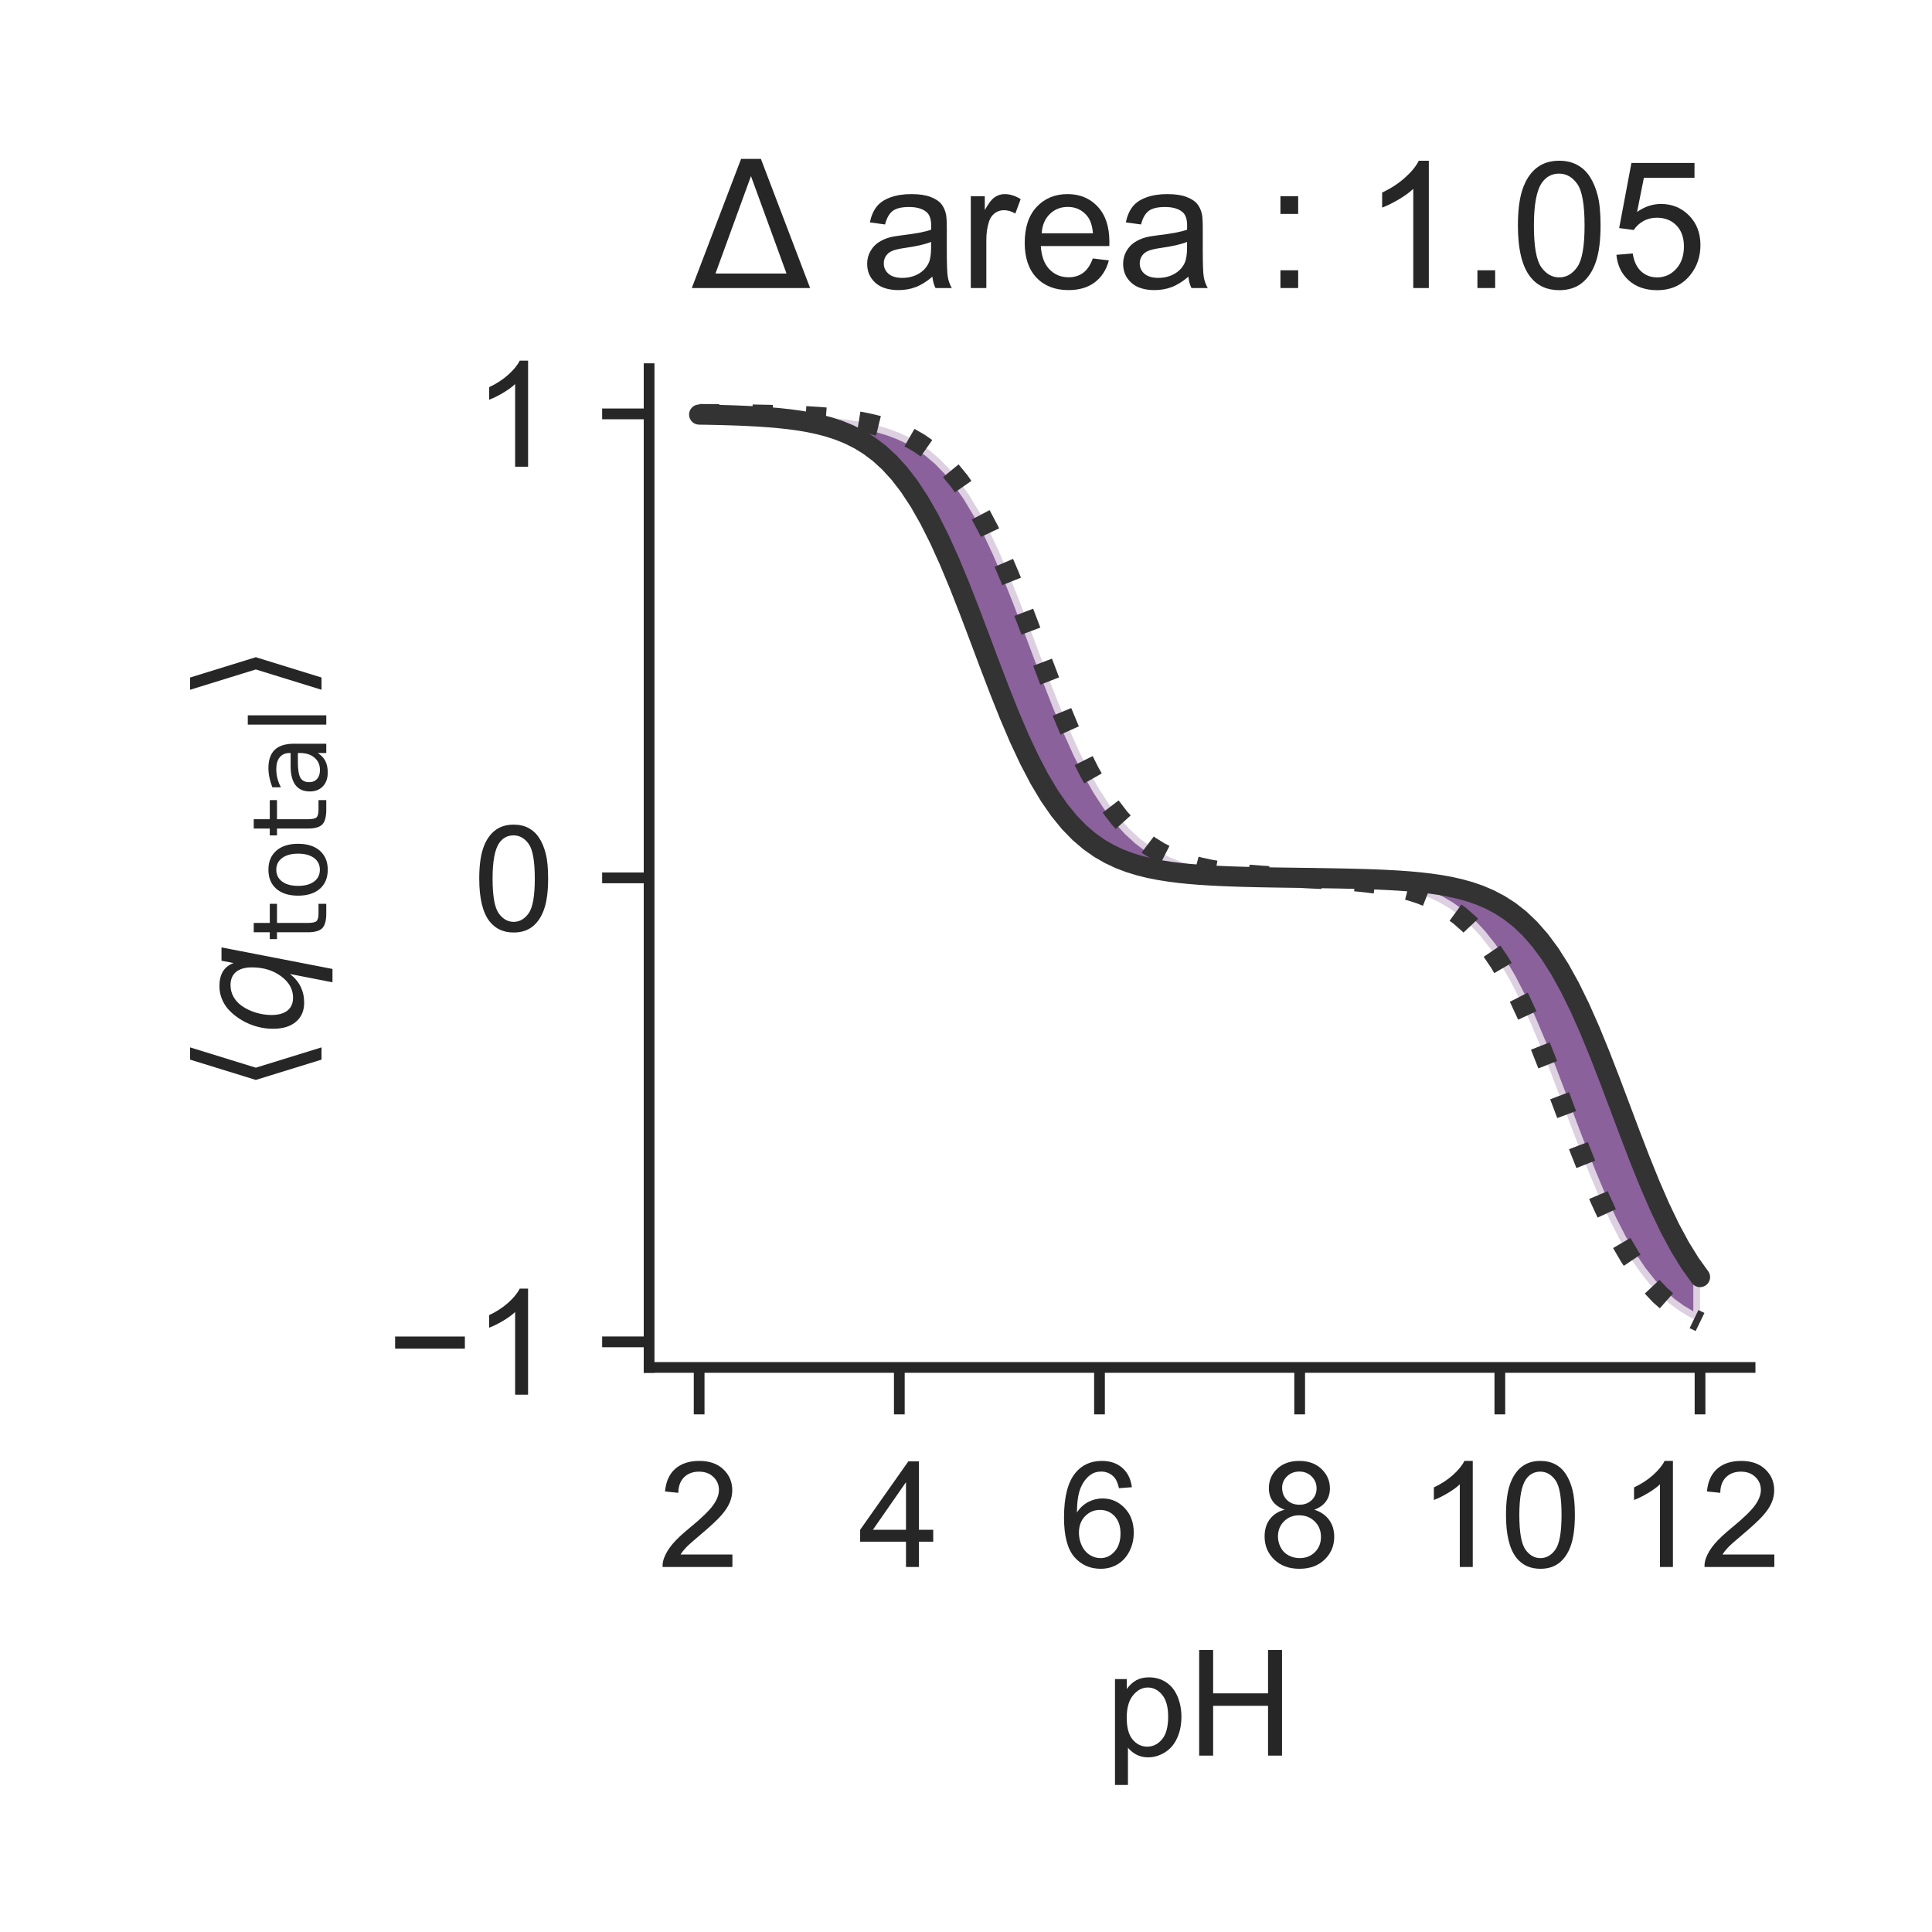 <?xml version="1.0" encoding="utf-8" standalone="no"?>
<!DOCTYPE svg PUBLIC "-//W3C//DTD SVG 1.1//EN"
  "http://www.w3.org/Graphics/SVG/1.1/DTD/svg11.dtd">
<!-- Created with matplotlib (http://matplotlib.org/) -->
<svg height="144pt" version="1.1" viewBox="0 0 144 144" width="144pt" xmlns="http://www.w3.org/2000/svg" xmlns:xlink="http://www.w3.org/1999/xlink">
 <defs>
  <style type="text/css">
*{stroke-linecap:butt;stroke-linejoin:round;}
  </style>
 </defs>
 <g id="figure_1">
  <g id="patch_1">
   <path d="M 0 144 
L 144 144 
L 144 0 
L 0 0 
z
" style="fill:#ffffff;"/>
  </g>
  <g id="axes_1">
   <g id="patch_2">
    <path d="M 48.38 101.92 
L 130.44 101.92 
L 130.44 27.48 
L 48.38 27.48 
z
" style="fill:#ffffff;"/>
   </g>
   <g id="matplotlib.axis_1">
    <g id="xtick_1">
     <g id="line2d_1">
      <defs>
       <path d="M 0 0 
L 0 3.5 
" id="mda1100615f" style="stroke:#262626;stroke-width:0.8;"/>
      </defs>
      <g>
       <use style="fill:#262626;stroke:#262626;stroke-width:0.8;" x="52.11" xlink:href="#mda1100615f" y="101.92"/>
      </g>
     </g>
     <g id="text_1">
      <!-- 2 -->
      <defs>
       <path d="M 50.344 8.453 
L 50.344 0 
L 3.031 0 
Q 2.938 3.172 4.047 6.109 
Q 5.859 10.938 9.828 15.625 
Q 13.812 20.312 21.344 26.469 
Q 33.016 36.031 37.109 41.625 
Q 41.219 47.219 41.219 52.203 
Q 41.219 57.422 37.469 61 
Q 33.734 64.594 27.734 64.594 
Q 21.391 64.594 17.578 60.781 
Q 13.766 56.984 13.719 50.25 
L 4.688 51.172 
Q 5.609 61.281 11.656 66.578 
Q 17.719 71.875 27.938 71.875 
Q 38.234 71.875 44.234 66.156 
Q 50.25 60.453 50.25 52 
Q 50.25 47.703 48.484 43.547 
Q 46.734 39.406 42.656 34.812 
Q 38.578 30.219 29.109 22.219 
Q 21.188 15.578 18.938 13.203 
Q 16.703 10.844 15.234 8.453 
z
" id="ArialMT-32"/>
      </defs>
      <g style="fill:#262626;" transform="translate(49.051 116.794)scale(0.11 -0.11)">
       <use xlink:href="#ArialMT-32"/>
      </g>
     </g>
    </g>
    <g id="xtick_2">
     <g id="line2d_2">
      <g>
       <use style="fill:#262626;stroke:#262626;stroke-width:0.8;" x="67.03" xlink:href="#mda1100615f" y="101.92"/>
      </g>
     </g>
     <g id="text_2">
      <!-- 4 -->
      <defs>
       <path d="M 32.328 0 
L 32.328 17.141 
L 1.266 17.141 
L 1.266 25.203 
L 33.938 71.578 
L 41.109 71.578 
L 41.109 25.203 
L 50.781 25.203 
L 50.781 17.141 
L 41.109 17.141 
L 41.109 0 
z
M 32.328 25.203 
L 32.328 57.469 
L 9.906 25.203 
z
" id="ArialMT-34"/>
      </defs>
      <g style="fill:#262626;" transform="translate(63.971 116.794)scale(0.11 -0.11)">
       <use xlink:href="#ArialMT-34"/>
      </g>
     </g>
    </g>
    <g id="xtick_3">
     <g id="line2d_3">
      <g>
       <use style="fill:#262626;stroke:#262626;stroke-width:0.8;" x="81.95" xlink:href="#mda1100615f" y="101.92"/>
      </g>
     </g>
     <g id="text_3">
      <!-- 6 -->
      <defs>
       <path d="M 49.75 54.047 
L 41.016 53.375 
Q 39.844 58.547 37.703 60.891 
Q 34.125 64.656 28.906 64.656 
Q 24.703 64.656 21.531 62.312 
Q 17.391 59.281 14.984 53.469 
Q 12.594 47.656 12.5 36.922 
Q 15.672 41.75 20.266 44.094 
Q 24.859 46.438 29.891 46.438 
Q 38.672 46.438 44.844 39.969 
Q 51.031 33.5 51.031 23.25 
Q 51.031 16.5 48.125 10.719 
Q 45.219 4.938 40.141 1.859 
Q 35.062 -1.219 28.609 -1.219 
Q 17.625 -1.219 10.688 6.859 
Q 3.766 14.938 3.766 33.5 
Q 3.766 54.25 11.422 63.672 
Q 18.109 71.875 29.438 71.875 
Q 37.891 71.875 43.281 67.141 
Q 48.688 62.406 49.75 54.047 
z
M 13.875 23.188 
Q 13.875 18.656 15.797 14.5 
Q 17.719 10.359 21.188 8.172 
Q 24.656 6 28.469 6 
Q 34.031 6 38.031 10.484 
Q 42.047 14.984 42.047 22.703 
Q 42.047 30.125 38.078 34.391 
Q 34.125 38.672 28.125 38.672 
Q 22.172 38.672 18.016 34.391 
Q 13.875 30.125 13.875 23.188 
z
" id="ArialMT-36"/>
      </defs>
      <g style="fill:#262626;" transform="translate(78.891 116.794)scale(0.11 -0.11)">
       <use xlink:href="#ArialMT-36"/>
      </g>
     </g>
    </g>
    <g id="xtick_4">
     <g id="line2d_4">
      <g>
       <use style="fill:#262626;stroke:#262626;stroke-width:0.8;" x="96.87" xlink:href="#mda1100615f" y="101.92"/>
      </g>
     </g>
     <g id="text_4">
      <!-- 8 -->
      <defs>
       <path d="M 17.672 38.812 
Q 12.203 40.828 9.562 44.531 
Q 6.938 48.25 6.938 53.422 
Q 6.938 61.234 12.547 66.547 
Q 18.172 71.875 27.484 71.875 
Q 36.859 71.875 42.578 66.422 
Q 48.297 60.984 48.297 53.172 
Q 48.297 48.188 45.672 44.5 
Q 43.062 40.828 37.75 38.812 
Q 44.344 36.672 47.781 31.875 
Q 51.219 27.094 51.219 20.453 
Q 51.219 11.281 44.719 5.031 
Q 38.234 -1.219 27.641 -1.219 
Q 17.047 -1.219 10.547 5.047 
Q 4.047 11.328 4.047 20.703 
Q 4.047 27.688 7.594 32.391 
Q 11.141 37.109 17.672 38.812 
z
M 15.922 53.719 
Q 15.922 48.641 19.188 45.406 
Q 22.469 42.188 27.688 42.188 
Q 32.766 42.188 36.016 45.375 
Q 39.266 48.578 39.266 53.219 
Q 39.266 58.062 35.906 61.359 
Q 32.562 64.656 27.594 64.656 
Q 22.562 64.656 19.234 61.422 
Q 15.922 58.203 15.922 53.719 
z
M 13.094 20.656 
Q 13.094 16.891 14.875 13.375 
Q 16.656 9.859 20.172 7.922 
Q 23.688 6 27.734 6 
Q 34.031 6 38.125 10.047 
Q 42.234 14.109 42.234 20.359 
Q 42.234 26.703 38.016 30.859 
Q 33.797 35.016 27.438 35.016 
Q 21.234 35.016 17.156 30.906 
Q 13.094 26.812 13.094 20.656 
z
" id="ArialMT-38"/>
      </defs>
      <g style="fill:#262626;" transform="translate(93.811 116.794)scale(0.11 -0.11)">
       <use xlink:href="#ArialMT-38"/>
      </g>
     </g>
    </g>
    <g id="xtick_5">
     <g id="line2d_5">
      <g>
       <use style="fill:#262626;stroke:#262626;stroke-width:0.8;" x="111.79" xlink:href="#mda1100615f" y="101.92"/>
      </g>
     </g>
     <g id="text_5">
      <!-- 10 -->
      <defs>
       <path d="M 37.25 0 
L 28.469 0 
L 28.469 56 
Q 25.297 52.984 20.141 49.953 
Q 14.984 46.922 10.891 45.406 
L 10.891 53.906 
Q 18.266 57.375 23.781 62.297 
Q 29.297 67.234 31.594 71.875 
L 37.25 71.875 
z
" id="ArialMT-31"/>
       <path d="M 4.156 35.297 
Q 4.156 48 6.766 55.734 
Q 9.375 63.484 14.516 67.672 
Q 19.672 71.875 27.484 71.875 
Q 33.25 71.875 37.594 69.547 
Q 41.938 67.234 44.766 62.859 
Q 47.609 58.5 49.219 52.219 
Q 50.828 45.953 50.828 35.297 
Q 50.828 22.703 48.234 14.969 
Q 45.656 7.234 40.5 3 
Q 35.359 -1.219 27.484 -1.219 
Q 17.141 -1.219 11.234 6.203 
Q 4.156 15.141 4.156 35.297 
z
M 13.188 35.297 
Q 13.188 17.672 17.312 11.828 
Q 21.438 6 27.484 6 
Q 33.547 6 37.672 11.859 
Q 41.797 17.719 41.797 35.297 
Q 41.797 52.984 37.672 58.781 
Q 33.547 64.594 27.391 64.594 
Q 21.344 64.594 17.719 59.469 
Q 13.188 52.938 13.188 35.297 
z
" id="ArialMT-30"/>
      </defs>
      <g style="fill:#262626;" transform="translate(105.673 116.794)scale(0.11 -0.11)">
       <use xlink:href="#ArialMT-31"/>
       <use x="55.615" xlink:href="#ArialMT-30"/>
      </g>
     </g>
    </g>
    <g id="xtick_6">
     <g id="line2d_6">
      <g>
       <use style="fill:#262626;stroke:#262626;stroke-width:0.8;" x="126.71" xlink:href="#mda1100615f" y="101.92"/>
      </g>
     </g>
     <g id="text_6">
      <!-- 12 -->
      <g style="fill:#262626;" transform="translate(120.593 116.794)scale(0.11 -0.11)">
       <use xlink:href="#ArialMT-31"/>
       <use x="55.615" xlink:href="#ArialMT-32"/>
      </g>
     </g>
    </g>
    <g id="text_7">
     <!-- pH -->
     <defs>
      <path d="M 6.594 -19.875 
L 6.594 51.859 
L 14.594 51.859 
L 14.594 45.125 
Q 17.438 49.078 21 51.047 
Q 24.562 53.031 29.641 53.031 
Q 36.281 53.031 41.359 49.609 
Q 46.438 46.188 49.016 39.953 
Q 51.609 33.734 51.609 26.312 
Q 51.609 18.359 48.75 11.984 
Q 45.906 5.609 40.453 2.219 
Q 35.016 -1.172 29 -1.172 
Q 24.609 -1.172 21.109 0.688 
Q 17.625 2.547 15.375 5.375 
L 15.375 -19.875 
z
M 14.547 25.641 
Q 14.547 15.625 18.594 10.844 
Q 22.656 6.062 28.422 6.062 
Q 34.281 6.062 38.453 11.016 
Q 42.625 15.969 42.625 26.375 
Q 42.625 36.281 38.547 41.203 
Q 34.469 46.141 28.812 46.141 
Q 23.188 46.141 18.859 40.891 
Q 14.547 35.641 14.547 25.641 
z
" id="ArialMT-70"/>
      <path d="M 8.016 0 
L 8.016 71.578 
L 17.484 71.578 
L 17.484 42.188 
L 54.688 42.188 
L 54.688 71.578 
L 64.156 71.578 
L 64.156 0 
L 54.688 0 
L 54.688 33.734 
L 17.484 33.734 
L 17.484 0 
z
" id="ArialMT-48"/>
     </defs>
     <g style="fill:#262626;" transform="translate(82.379 130.853)scale(0.11 -0.11)">
      <use xlink:href="#ArialMT-70"/>
      <use x="55.615" xlink:href="#ArialMT-48"/>
     </g>
    </g>
   </g>
   <g id="matplotlib.axis_2">
    <g id="ytick_1">
     <g id="line2d_7">
      <defs>
       <path d="M 0 0 
L -3.5 0 
" id="m0f048f93c2" style="stroke:#262626;stroke-width:0.8;"/>
      </defs>
      <g>
       <use style="fill:#262626;stroke:#262626;stroke-width:0.8;" x="48.38" xlink:href="#m0f048f93c2" y="100.015"/>
      </g>
     </g>
     <g id="text_8">
      <!-- −1 -->
      <defs>
       <path d="M 52.828 31.203 
L 5.562 31.203 
L 5.562 39.406 
L 52.828 39.406 
z
" id="ArialMT-2212"/>
      </defs>
      <g style="fill:#262626;" transform="translate(28.838 103.952)scale(0.11 -0.11)">
       <use xlink:href="#ArialMT-2212"/>
       <use x="58.398" xlink:href="#ArialMT-31"/>
      </g>
     </g>
    </g>
    <g id="ytick_2">
     <g id="line2d_8">
      <g>
       <use style="fill:#262626;stroke:#262626;stroke-width:0.8;" x="48.38" xlink:href="#m0f048f93c2" y="65.432"/>
      </g>
     </g>
     <g id="text_9">
      <!-- 0 -->
      <g style="fill:#262626;" transform="translate(35.263 69.369)scale(0.11 -0.11)">
       <use xlink:href="#ArialMT-30"/>
      </g>
     </g>
    </g>
    <g id="ytick_3">
     <g id="line2d_9">
      <g>
       <use style="fill:#262626;stroke:#262626;stroke-width:0.8;" x="48.38" xlink:href="#m0f048f93c2" y="30.849"/>
      </g>
     </g>
     <g id="text_10">
      <!-- 1 -->
      <g style="fill:#262626;" transform="translate(35.263 34.786)scale(0.11 -0.11)">
       <use xlink:href="#ArialMT-31"/>
      </g>
     </g>
    </g>
    <g id="text_11">
     <!-- $\langle q_\mathsf{total} \rangle$ -->
     <defs>
      <path d="M 8.938 31.344 
L 22.703 75.875 
L 31 75.875 
L 17.234 31.344 
L 31 -13.188 
L 22.703 -13.188 
z
" id="DejaVuSans-27e8"/>
      <path d="M 41.703 8.203 
Q 38.094 3.469 33.172 1.016 
Q 28.266 -1.422 22.312 -1.422 
Q 14.016 -1.422 9.297 4.172 
Q 4.594 9.766 4.594 19.578 
Q 4.594 27.484 7.5 34.859 
Q 10.406 42.234 15.828 48.094 
Q 19.344 51.906 23.906 53.953 
Q 28.469 56 33.5 56 
Q 39.547 56 43.453 53.609 
Q 47.359 51.219 49.125 46.391 
L 50.688 54.594 
L 59.719 54.594 
L 45.125 -20.609 
L 36.078 -20.609 
z
M 13.922 20.906 
Q 13.922 13.672 16.938 9.891 
Q 19.969 6.109 25.688 6.109 
Q 34.188 6.109 40.188 14.234 
Q 46.188 22.359 46.188 33.984 
Q 46.188 41.016 43.078 44.75 
Q 39.984 48.484 34.188 48.484 
Q 29.938 48.484 26.312 46.5 
Q 22.703 44.531 20.016 40.719 
Q 17.188 36.719 15.547 31.344 
Q 13.922 25.984 13.922 20.906 
z
" id="DejaVuSans-Oblique-71"/>
      <path d="M 18.312 70.219 
L 18.312 54.688 
L 36.812 54.688 
L 36.812 47.703 
L 18.312 47.703 
L 18.312 18.016 
Q 18.312 11.328 20.141 9.422 
Q 21.969 7.516 27.594 7.516 
L 36.812 7.516 
L 36.812 0 
L 27.594 0 
Q 17.188 0 13.234 3.875 
Q 9.281 7.766 9.281 18.016 
L 9.281 47.703 
L 2.688 47.703 
L 2.688 54.688 
L 9.281 54.688 
L 9.281 70.219 
z
" id="DejaVuSans-74"/>
      <path d="M 30.609 48.391 
Q 23.391 48.391 19.188 42.75 
Q 14.984 37.109 14.984 27.297 
Q 14.984 17.484 19.156 11.844 
Q 23.344 6.203 30.609 6.203 
Q 37.797 6.203 41.984 11.859 
Q 46.188 17.531 46.188 27.297 
Q 46.188 37.016 41.984 42.703 
Q 37.797 48.391 30.609 48.391 
z
M 30.609 56 
Q 42.328 56 49.016 48.375 
Q 55.719 40.766 55.719 27.297 
Q 55.719 13.875 49.016 6.219 
Q 42.328 -1.422 30.609 -1.422 
Q 18.844 -1.422 12.172 6.219 
Q 5.516 13.875 5.516 27.297 
Q 5.516 40.766 12.172 48.375 
Q 18.844 56 30.609 56 
z
" id="DejaVuSans-6f"/>
      <path d="M 34.281 27.484 
Q 23.391 27.484 19.188 25 
Q 14.984 22.516 14.984 16.5 
Q 14.984 11.719 18.141 8.906 
Q 21.297 6.109 26.703 6.109 
Q 34.188 6.109 38.703 11.406 
Q 43.219 16.703 43.219 25.484 
L 43.219 27.484 
z
M 52.203 31.203 
L 52.203 0 
L 43.219 0 
L 43.219 8.297 
Q 40.141 3.328 35.547 0.953 
Q 30.953 -1.422 24.312 -1.422 
Q 15.922 -1.422 10.953 3.297 
Q 6 8.016 6 15.922 
Q 6 25.141 12.172 29.828 
Q 18.359 34.516 30.609 34.516 
L 43.219 34.516 
L 43.219 35.406 
Q 43.219 41.609 39.141 45 
Q 35.062 48.391 27.688 48.391 
Q 23 48.391 18.547 47.266 
Q 14.109 46.141 10.016 43.891 
L 10.016 52.203 
Q 14.938 54.109 19.578 55.047 
Q 24.219 56 28.609 56 
Q 40.484 56 46.344 49.844 
Q 52.203 43.703 52.203 31.203 
z
" id="DejaVuSans-61"/>
      <path d="M 9.422 75.984 
L 18.406 75.984 
L 18.406 0 
L 9.422 0 
z
" id="DejaVuSans-6c"/>
      <path d="M 30.078 31.344 
L 16.312 -13.188 
L 8.016 -13.188 
L 21.781 31.344 
L 8.016 75.875 
L 16.312 75.875 
z
" id="DejaVuSans-27e9"/>
     </defs>
     <g style="fill:#262626;" transform="translate(22.528 81.475)rotate(-90)scale(0.11 -0.11)">
      <use transform="translate(0 0.125)" xlink:href="#DejaVuSans-27e8"/>
      <use transform="translate(39.014 0.125)" xlink:href="#DejaVuSans-Oblique-71"/>
      <use transform="translate(102.49 -16.281)scale(0.7)" xlink:href="#DejaVuSans-74"/>
      <use transform="translate(129.937 -16.281)scale(0.7)" xlink:href="#DejaVuSans-6f"/>
      <use transform="translate(172.764 -16.281)scale(0.7)" xlink:href="#DejaVuSans-74"/>
      <use transform="translate(200.21 -16.281)scale(0.7)" xlink:href="#DejaVuSans-61"/>
      <use transform="translate(243.105 -16.281)scale(0.7)" xlink:href="#DejaVuSans-6c"/>
      <use transform="translate(265.288 0.125)" xlink:href="#DejaVuSans-27e9"/>
     </g>
    </g>
   </g>
   <g id="PolyCollection_1">
    <defs>
     <path d="M 52.11 -113.136 
L 52.11 -113.136 
L 52.856 -113.133 
L 53.602 -113.128 
L 54.348 -113.122 
L 55.094 -113.114 
L 55.84 -113.105 
L 56.586 -113.092 
L 57.332 -113.077 
L 58.078 -113.058 
L 58.824 -113.034 
L 59.57 -113.004 
L 60.316 -112.966 
L 61.062 -112.919 
L 61.808 -112.859 
L 62.554 -112.784 
L 63.3 -112.691 
L 64.046 -112.574 
L 64.792 -112.427 
L 65.538 -112.245 
L 66.284 -112.018 
L 67.03 -111.736 
L 67.776 -111.389 
L 68.522 -110.961 
L 69.268 -110.438 
L 70.014 -109.804 
L 70.76 -109.04 
L 71.506 -108.131 
L 72.252 -107.06 
L 72.998 -105.817 
L 73.744 -104.399 
L 74.49 -102.81 
L 75.236 -101.068 
L 75.982 -99.201 
L 76.728 -97.25 
L 77.474 -95.262 
L 78.22 -93.291 
L 78.966 -91.385 
L 79.712 -89.589 
L 80.458 -87.936 
L 81.204 -86.448 
L 81.95 -85.135 
L 82.696 -83.996 
L 83.442 -83.023 
L 84.188 -82.202 
L 84.934 -81.518 
L 85.68 -80.952 
L 86.426 -80.488 
L 87.172 -80.109 
L 87.918 -79.802 
L 88.664 -79.553 
L 89.41 -79.352 
L 90.156 -79.19 
L 90.902 -79.06 
L 91.648 -78.954 
L 92.394 -78.868 
L 93.14 -78.798 
L 93.886 -78.74 
L 94.632 -78.69 
L 95.378 -78.647 
L 96.124 -78.608 
L 96.87 -78.572 
L 97.616 -78.535 
L 98.362 -78.497 
L 99.108 -78.455 
L 99.854 -78.407 
L 100.6 -78.351 
L 101.346 -78.283 
L 102.092 -78.2 
L 102.838 -78.099 
L 103.584 -77.974 
L 104.33 -77.819 
L 105.076 -77.626 
L 105.822 -77.388 
L 106.568 -77.093 
L 107.314 -76.73 
L 108.06 -76.284 
L 108.806 -75.74 
L 109.552 -75.081 
L 110.298 -74.289 
L 111.044 -73.348 
L 111.79 -72.243 
L 112.536 -70.965 
L 113.282 -69.511 
L 114.028 -67.89 
L 114.774 -66.121 
L 115.52 -64.233 
L 116.266 -62.271 
L 117.012 -60.282 
L 117.758 -58.32 
L 118.504 -56.433 
L 119.25 -54.663 
L 119.996 -53.042 
L 120.742 -51.589 
L 121.488 -50.311 
L 122.234 -49.206 
L 122.98 -48.265 
L 123.726 -47.474 
L 124.472 -46.815 
L 125.218 -46.271 
L 125.964 -45.826 
L 126.71 -45.464 
L 126.71 -45.464 
L 126.71 -48.813 
L 125.964 -49.851 
L 125.218 -51.059 
L 124.472 -52.442 
L 123.726 -53.998 
L 122.98 -55.712 
L 122.234 -57.557 
L 121.488 -59.495 
L 120.742 -61.479 
L 119.996 -63.458 
L 119.25 -65.381 
L 118.504 -67.202 
L 117.758 -68.885 
L 117.012 -70.406 
L 116.266 -71.754 
L 115.52 -72.927 
L 114.774 -73.932 
L 114.028 -74.781 
L 113.282 -75.491 
L 112.536 -76.078 
L 111.79 -76.56 
L 111.044 -76.954 
L 110.298 -77.274 
L 109.552 -77.532 
L 108.806 -77.74 
L 108.06 -77.908 
L 107.314 -78.042 
L 106.568 -78.149 
L 105.822 -78.235 
L 105.076 -78.304 
L 104.33 -78.359 
L 103.584 -78.402 
L 102.838 -78.438 
L 102.092 -78.466 
L 101.346 -78.489 
L 100.6 -78.508 
L 99.854 -78.524 
L 99.108 -78.537 
L 98.362 -78.549 
L 97.616 -78.56 
L 96.87 -78.57 
L 96.124 -78.581 
L 95.378 -78.592 
L 94.632 -78.604 
L 93.886 -78.618 
L 93.14 -78.635 
L 92.394 -78.656 
L 91.648 -78.681 
L 90.902 -78.712 
L 90.156 -78.751 
L 89.41 -78.799 
L 88.664 -78.86 
L 87.918 -78.935 
L 87.172 -79.03 
L 86.426 -79.148 
L 85.68 -79.295 
L 84.934 -79.479 
L 84.188 -79.707 
L 83.442 -79.99 
L 82.696 -80.34 
L 81.95 -80.769 
L 81.204 -81.294 
L 80.458 -81.932 
L 79.712 -82.699 
L 78.966 -83.612 
L 78.22 -84.687 
L 77.474 -85.934 
L 76.728 -87.357 
L 75.982 -88.949 
L 75.236 -90.695 
L 74.49 -92.564 
L 73.744 -94.517 
L 72.998 -96.505 
L 72.252 -98.475 
L 71.506 -100.379 
L 70.76 -102.172 
L 70.014 -103.821 
L 69.268 -105.304 
L 68.522 -106.613 
L 67.776 -107.748 
L 67.03 -108.717 
L 66.284 -109.533 
L 65.538 -110.214 
L 64.792 -110.777 
L 64.046 -111.238 
L 63.3 -111.614 
L 62.554 -111.919 
L 61.808 -112.165 
L 61.062 -112.363 
L 60.316 -112.522 
L 59.57 -112.65 
L 58.824 -112.752 
L 58.078 -112.833 
L 57.332 -112.898 
L 56.586 -112.95 
L 55.84 -112.991 
L 55.094 -113.024 
L 54.348 -113.05 
L 53.602 -113.071 
L 52.856 -113.087 
L 52.11 -113.1 
z
" id="m1a1920f7db" style="stroke:#ffffff;stroke-opacity:0.7;"/>
    </defs>
    <g clip-path="url(#p6f53e5bdbf)">
     <use style="fill:#591e71;fill-opacity:0.7;stroke:#ffffff;stroke-opacity:0.7;" x="0" xlink:href="#m1a1920f7db" y="144"/>
    </g>
   </g>
   <g id="line2d_10">
    <path clip-path="url(#p6f53e5bdbf)" d="M 52.11 30.864 
L 52.856 30.867 
L 53.602 30.872 
L 54.348 30.878 
L 55.094 30.886 
L 55.84 30.895 
L 56.586 30.908 
L 57.332 30.923 
L 58.078 30.942 
L 58.824 30.966 
L 59.57 30.996 
L 60.316 31.034 
L 61.062 31.081 
L 61.808 31.141 
L 62.554 31.216 
L 63.3 31.309 
L 64.046 31.426 
L 64.792 31.573 
L 65.538 31.755 
L 66.284 31.982 
L 67.03 32.264 
L 67.776 32.611 
L 68.522 33.039 
L 69.268 33.562 
L 70.014 34.196 
L 70.76 34.96 
L 71.506 35.869 
L 72.252 36.94 
L 72.998 38.183 
L 73.744 39.601 
L 74.49 41.19 
L 75.236 42.932 
L 75.982 44.799 
L 76.728 46.75 
L 77.474 48.738 
L 78.22 50.709 
L 78.966 52.615 
L 79.712 54.411 
L 80.458 56.064 
L 81.204 57.552 
L 81.95 58.865 
L 82.696 60.004 
L 83.442 60.977 
L 84.188 61.798 
L 84.934 62.482 
L 85.68 63.048 
L 86.426 63.512 
L 87.172 63.891 
L 87.918 64.198 
L 88.664 64.447 
L 89.41 64.648 
L 90.156 64.81 
L 90.902 64.94 
L 91.648 65.046 
L 92.394 65.132 
L 93.14 65.202 
L 93.886 65.26 
L 94.632 65.31 
L 95.378 65.353 
L 96.124 65.392 
L 96.87 65.428 
L 97.616 65.465 
L 98.362 65.503 
L 99.108 65.545 
L 99.854 65.593 
L 100.6 65.649 
L 101.346 65.717 
L 102.092 65.8 
L 102.838 65.901 
L 103.584 66.026 
L 104.33 66.181 
L 105.076 66.374 
L 105.822 66.612 
L 106.568 66.907 
L 107.314 67.27 
L 108.06 67.716 
L 108.806 68.26 
L 109.552 68.919 
L 110.298 69.711 
L 111.044 70.652 
L 111.79 71.757 
L 112.536 73.035 
L 113.282 74.489 
L 114.028 76.11 
L 114.774 77.879 
L 115.52 79.767 
L 116.266 81.729 
L 117.012 83.718 
L 117.758 85.68 
L 118.504 87.567 
L 119.25 89.337 
L 119.996 90.958 
L 120.742 92.411 
L 121.488 93.689 
L 122.234 94.794 
L 122.98 95.735 
L 123.726 96.526 
L 124.472 97.185 
L 125.218 97.729 
L 125.964 98.174 
L 126.71 98.536 
" style="fill:none;stroke:#333333;stroke-dasharray:1.5,2.475;stroke-dashoffset:0;stroke-width:1.5;"/>
   </g>
   <g id="line2d_11">
    <path clip-path="url(#p6f53e5bdbf)" d="M 52.11 30.9 
L 52.856 30.913 
L 53.602 30.929 
L 54.348 30.95 
L 55.094 30.976 
L 55.84 31.009 
L 56.586 31.05 
L 57.332 31.102 
L 58.078 31.167 
L 58.824 31.248 
L 59.57 31.35 
L 60.316 31.478 
L 61.062 31.637 
L 61.808 31.835 
L 62.554 32.081 
L 63.3 32.386 
L 64.046 32.762 
L 64.792 33.223 
L 65.538 33.786 
L 66.284 34.467 
L 67.03 35.283 
L 67.776 36.252 
L 68.522 37.387 
L 69.268 38.696 
L 70.014 40.179 
L 70.76 41.828 
L 71.506 43.621 
L 72.252 45.525 
L 72.998 47.495 
L 73.744 49.483 
L 74.49 51.436 
L 75.236 53.305 
L 75.982 55.051 
L 76.728 56.643 
L 77.474 58.066 
L 78.22 59.313 
L 78.966 60.388 
L 79.712 61.301 
L 80.458 62.068 
L 81.204 62.706 
L 81.95 63.231 
L 82.696 63.66 
L 83.442 64.01 
L 84.188 64.293 
L 84.934 64.521 
L 85.68 64.705 
L 86.426 64.852 
L 87.172 64.97 
L 87.918 65.065 
L 88.664 65.14 
L 89.41 65.201 
L 90.156 65.249 
L 90.902 65.288 
L 91.648 65.319 
L 92.394 65.344 
L 93.14 65.365 
L 93.886 65.382 
L 94.632 65.396 
L 95.378 65.408 
L 96.124 65.419 
L 96.87 65.43 
L 97.616 65.44 
L 98.362 65.451 
L 99.108 65.463 
L 99.854 65.476 
L 100.6 65.492 
L 101.346 65.511 
L 102.092 65.534 
L 102.838 65.562 
L 103.584 65.598 
L 104.33 65.641 
L 105.076 65.696 
L 105.822 65.765 
L 106.568 65.851 
L 107.314 65.958 
L 108.06 66.092 
L 108.806 66.26 
L 109.552 66.468 
L 110.298 66.726 
L 111.044 67.046 
L 111.79 67.44 
L 112.536 67.922 
L 113.282 68.509 
L 114.028 69.219 
L 114.774 70.068 
L 115.52 71.073 
L 116.266 72.246 
L 117.012 73.594 
L 117.758 75.115 
L 118.504 76.798 
L 119.25 78.619 
L 119.996 80.542 
L 120.742 82.521 
L 121.488 84.505 
L 122.234 86.443 
L 122.98 88.288 
L 123.726 90.002 
L 124.472 91.558 
L 125.218 92.941 
L 125.964 94.149 
L 126.71 95.187 
" style="fill:none;stroke:#333333;stroke-linecap:round;stroke-width:1.5;"/>
   </g>
   <g id="patch_3">
    <path d="M 48.38 101.92 
L 48.38 27.48 
" style="fill:none;stroke:#262626;stroke-linecap:square;stroke-linejoin:miter;stroke-width:0.8;"/>
   </g>
   <g id="patch_4">
    <path d="M 48.38 101.92 
L 130.44 101.92 
" style="fill:none;stroke:#262626;stroke-linecap:square;stroke-linejoin:miter;stroke-width:0.8;"/>
   </g>
   <g id="text_12">
    <!-- $\Delta$ area : 1.05 -->
    <defs>
     <path d="M 34.188 63.188 
L 14.156 8.203 
L 54.25 8.203 
z
M 0.781 0 
L 28.609 72.906 
L 39.797 72.906 
L 67.578 0 
z
" id="DejaVuSans-394"/>
     <path id="ArialMT-20"/>
     <path d="M 40.438 6.391 
Q 35.547 2.25 31.031 0.531 
Q 26.516 -1.172 21.344 -1.172 
Q 12.797 -1.172 8.203 3 
Q 3.609 7.172 3.609 13.672 
Q 3.609 17.484 5.344 20.625 
Q 7.078 23.781 9.891 25.688 
Q 12.703 27.594 16.219 28.562 
Q 18.797 29.25 24.031 29.891 
Q 34.672 31.156 39.703 32.906 
Q 39.75 34.719 39.75 35.203 
Q 39.75 40.578 37.25 42.781 
Q 33.891 45.75 27.25 45.75 
Q 21.047 45.75 18.094 43.578 
Q 15.141 41.406 13.719 35.891 
L 5.125 37.062 
Q 6.297 42.578 8.984 45.969 
Q 11.672 49.359 16.75 51.188 
Q 21.828 53.031 28.516 53.031 
Q 35.156 53.031 39.297 51.469 
Q 43.453 49.906 45.406 47.531 
Q 47.359 45.172 48.141 41.547 
Q 48.578 39.312 48.578 33.453 
L 48.578 21.734 
Q 48.578 9.469 49.141 6.219 
Q 49.703 2.984 51.375 0 
L 42.188 0 
Q 40.828 2.734 40.438 6.391 
z
M 39.703 26.031 
Q 34.906 24.078 25.344 22.703 
Q 19.922 21.922 17.672 20.938 
Q 15.438 19.969 14.203 18.094 
Q 12.984 16.219 12.984 13.922 
Q 12.984 10.406 15.641 8.062 
Q 18.312 5.719 23.438 5.719 
Q 28.516 5.719 32.469 7.938 
Q 36.422 10.156 38.281 14.016 
Q 39.703 17 39.703 22.797 
z
" id="ArialMT-61"/>
     <path d="M 6.5 0 
L 6.5 51.859 
L 14.406 51.859 
L 14.406 44 
Q 17.438 49.516 20 51.266 
Q 22.562 53.031 25.641 53.031 
Q 30.078 53.031 34.672 50.203 
L 31.641 42.047 
Q 28.422 43.953 25.203 43.953 
Q 22.312 43.953 20.016 42.219 
Q 17.719 40.484 16.75 37.406 
Q 15.281 32.719 15.281 27.156 
L 15.281 0 
z
" id="ArialMT-72"/>
     <path d="M 42.094 16.703 
L 51.172 15.578 
Q 49.031 7.625 43.219 3.219 
Q 37.406 -1.172 28.375 -1.172 
Q 17 -1.172 10.328 5.828 
Q 3.656 12.844 3.656 25.484 
Q 3.656 38.578 10.391 45.797 
Q 17.141 53.031 27.875 53.031 
Q 38.281 53.031 44.875 45.953 
Q 51.469 38.875 51.469 26.031 
Q 51.469 25.25 51.422 23.688 
L 12.75 23.688 
Q 13.234 15.141 17.578 10.594 
Q 21.922 6.062 28.422 6.062 
Q 33.25 6.062 36.672 8.594 
Q 40.094 11.141 42.094 16.703 
z
M 13.234 30.906 
L 42.188 30.906 
Q 41.609 37.453 38.875 40.719 
Q 34.672 45.797 27.984 45.797 
Q 21.922 45.797 17.797 41.75 
Q 13.672 37.703 13.234 30.906 
z
" id="ArialMT-65"/>
     <path d="M 9.031 41.844 
L 9.031 51.859 
L 19.047 51.859 
L 19.047 41.844 
z
M 9.031 0 
L 9.031 10.016 
L 19.047 10.016 
L 19.047 0 
z
" id="ArialMT-3a"/>
     <path d="M 9.078 0 
L 9.078 10.016 
L 19.094 10.016 
L 19.094 0 
z
" id="ArialMT-2e"/>
     <path d="M 4.156 18.75 
L 13.375 19.531 
Q 14.406 12.797 18.141 9.391 
Q 21.875 6 27.156 6 
Q 33.5 6 37.891 10.781 
Q 42.281 15.578 42.281 23.484 
Q 42.281 31 38.062 35.344 
Q 33.844 39.703 27 39.703 
Q 22.75 39.703 19.328 37.766 
Q 15.922 35.844 13.969 32.766 
L 5.719 33.844 
L 12.641 70.609 
L 48.25 70.609 
L 48.25 62.203 
L 19.672 62.203 
L 15.828 42.969 
Q 22.266 47.469 29.344 47.469 
Q 38.719 47.469 45.156 40.969 
Q 51.609 34.469 51.609 24.266 
Q 51.609 14.547 45.953 7.469 
Q 39.062 -1.219 27.156 -1.219 
Q 17.391 -1.219 11.203 4.25 
Q 5.031 9.719 4.156 18.75 
z
" id="ArialMT-35"/>
    </defs>
    <g style="fill:#262626;" transform="translate(51.46 21.48)scale(0.132 -0.132)">
     <use transform="translate(0 0.094)" xlink:href="#DejaVuSans-394"/>
     <use transform="translate(68.408 0.094)" xlink:href="#ArialMT-20"/>
     <use transform="translate(96.191 0.094)" xlink:href="#ArialMT-61"/>
     <use transform="translate(151.807 0.094)" xlink:href="#ArialMT-72"/>
     <use transform="translate(185.107 0.094)" xlink:href="#ArialMT-65"/>
     <use transform="translate(240.723 0.094)" xlink:href="#ArialMT-61"/>
     <use transform="translate(296.338 0.094)" xlink:href="#ArialMT-20"/>
     <use transform="translate(324.121 0.094)" xlink:href="#ArialMT-3a"/>
     <use transform="translate(351.904 0.094)" xlink:href="#ArialMT-20"/>
     <use transform="translate(379.688 0.094)" xlink:href="#ArialMT-31"/>
     <use transform="translate(435.303 0.094)" xlink:href="#ArialMT-2e"/>
     <use transform="translate(463.086 0.094)" xlink:href="#ArialMT-30"/>
     <use transform="translate(518.701 0.094)" xlink:href="#ArialMT-35"/>
    </g>
   </g>
  </g>
 </g>
 <defs>
  <clipPath id="p6f53e5bdbf">
   <rect height="74.44" width="82.06" x="48.38" y="27.48"/>
  </clipPath>
 </defs>
</svg>
